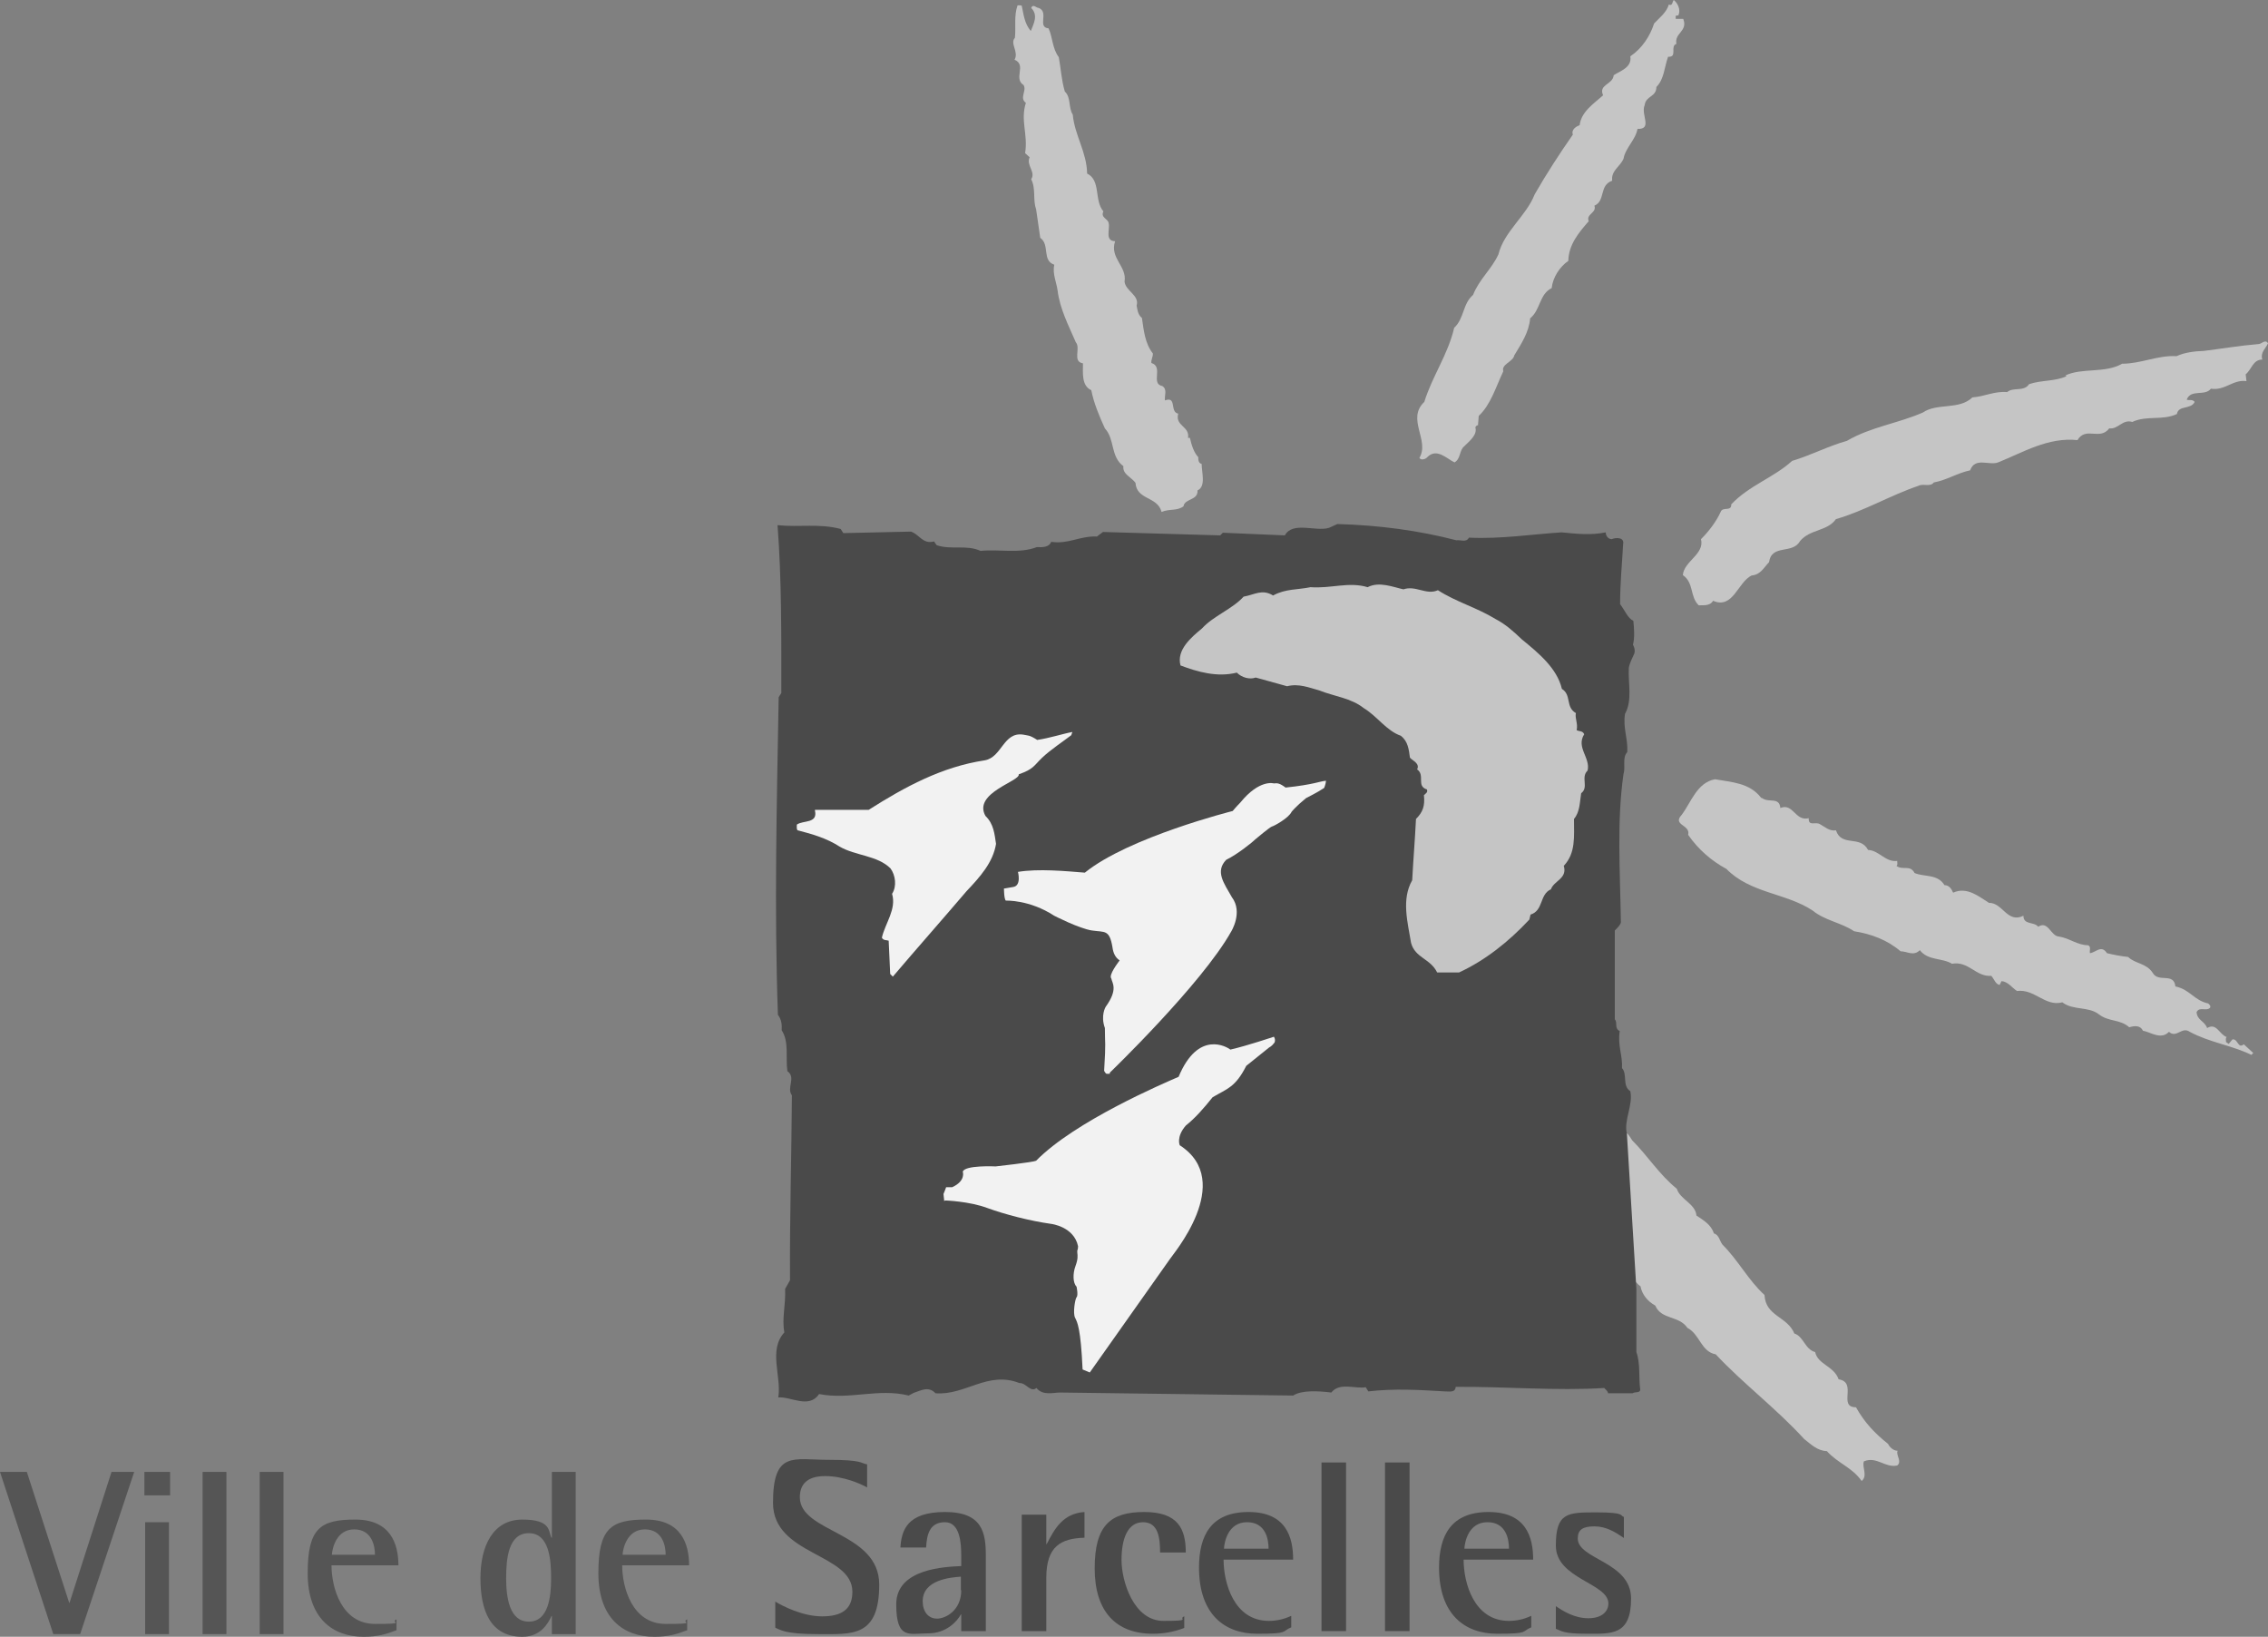 <?xml version="1.0" encoding="UTF-8"?>
<svg id="svg833" xmlns="http://www.w3.org/2000/svg" xmlns:svg="http://www.w3.org/2000/svg" xmlns:rdf="http://www.w3.org/1999/02/22-rdf-syntax-ns#" xmlns:dc="http://purl.org/dc/elements/1.1/" xmlns:cc="http://creativecommons.org/ns#" version="1.1" viewBox="0 0 600 432.9">
  <rect x="0" y="0" width="600" height="432.9" fill="#808080" stroke="none"/>
  <!-- Generator: Adobe Illustrator 29.2.1, SVG Export Plug-In . SVG Version: 2.1.0 Build 116)  -->
  <defs>
    <style>
      .st0 {
        fill: #c5c5c5;
      }

      .st1 {
        fill: #4a4a4a;
      }

      .st2 {
        fill: #f2f2f2;
      }

      .st3 {
        fill: #555;
      }
    </style>
  </defs>
  <g id="g1198">
    <g id="g1121">
      <path id="path945" class="st0" d="M502,383.7c-1.2,0-2.2-1.1-2.5-1.8-3.5-2.8-6.2-5.6-8.5-9.7-4.9,0,.5-6.6-4.6-7.4-1.2-3.5-5.5-3.9-6.2-7.2-2.7-.7-3.1-4.2-5.5-4.9-1.9-4.6-7.6-4.5-7.9-10.2-4.2-3.8-6.9-9.1-11.1-13.3-.8-1-.9-2.6-2.3-3-.7-2.3-2.8-3.5-4.6-4.7-.3-3.2-4.3-4.2-5.2-7.1-4.6-3.7-7.7-8.7-11.8-12.8-.9-1.4-1.5-2.4-1.6-1.5-2.1-.8-4.2-7-5.9-8.9-5.5-5.5-7.7-13-14.3-17.7-4.2-.5-7.4,1.5-10.7,3.1-2.2,2.2.3,6.9-2.4,8.6,2.5,3.6,1.7,8.6,5.8,11.5,1,3,3.4,4,5.3,6.6l4.9,6.4c0,2.2,2.5,2.8,1.9,5.1,3.1-.6,1.4,3.4,3.9,3.6.9,3.1,3.8,4.7,4.4,7.9,2.9,1.2,3.3,4.5,5.5,6.2-.4,1.4,4.3,7.1,5.4,7.7.4,2.2,1.9,4,3.9,5.1,1.6,3.8,6.3,2.6,8.5,5.9,3.3,1.7,3.6,6.3,7.5,7,7.3,7.8,16,14.3,23.4,22.4,1.7,1.3,3.4,3.1,6,3.2,3,3.3,6.7,4.3,9.2,7.9,1.7-1.4,0-3.7.6-5.2,3.4-1.4,5.6,1.8,8.8,1.1,1.2-.9,0-2.3,0-3.5"/>
      <path id="path947" class="st0" d="M443.6,4.1c-.5,0-.2.6-.3.9h2c1.3,3.3-2.4,3.7-1.8,6.6-1.8.6.4,3.6-2.2,3.4-1,2.7-1,5.9-3.1,8,0,2.7-2.8,2.3-3.1,4.8-1.1,2.5,2.2,6.4-1.9,6.3-.5,2.9-3.2,5-3.7,7.9-1,2.2-3.3,3.1-3,5.8-3.5,1.2-1.7,5.3-4.7,6.6.7,1.9-2.3,2.2-1.5,4.1-2.7,3.1-5.3,6.2-5.4,10.5-2.2,1.5-4.1,4.3-4.4,7.2-3.3,1.6-2.9,5.7-5.7,8-.3,3.7-2.4,6.8-4.2,9.8-.3,1.7-3.5,2.3-2.9,4.2-2,4.2-3.3,8.8-6.5,11.8l-.2,2.5c-.4-.1-.5.3-.7.5.6,2-1.5,3.6-2.9,5-1.4,1.1-.9,3.3-2.6,4.3-2.1-1-4.7-3.9-7.2-1.4-.5.6-1.7.9-2.1.2,2.8-4.6-3.5-10.3,1.3-14.8,2.1-6.8,6.3-12.6,7.9-19.6,2.7-2.5,2.2-6.3,5-8.7,1.6-4.1,4.9-6.8,6.7-10.7,1.5-6.1,7.4-10.2,9.6-15.9,3.1-5.4,6.6-10.8,10.1-15.8-.5-1.4,1-2.2,1.8-2.5.4-3.6,3.9-5.8,6.2-7.9-1.3-2.9,2.6-2.8,2.8-5.3,1.6-1.1,4.9-2,4.4-5,3.1-2.1,5.2-5.3,6.3-8.7,1.5-1.6,3.2-2.8,3.9-5,1,.5.9-.8,1.3-1.2,1.1.9,1.9,2.6,1.2,4.1"/>
      <path id="path949" class="st0" d="M270.3,1.5c.5,2.3.7,4.7,2.4,6.7.8-2,2-4.2.1-6.1.5-1.2,1.3,0,2,0,2.8,1.1-.5,5.1,2.6,5.4,1.1,2.4,1,5.4,2.7,7.6.5,2.6.7,6.1,1.6,9.1,1.7,1.6.9,4.3,2.1,6.1.5,5.5,3.7,9.9,3.8,15.6,3.7,1.8,1.8,7.1,4.3,10-.8,1.7,1.2,1.9,1.4,3.1.4,1.7-1.1,4.7,1.7,4.8-1.5,4.5,3.2,6.6,2.5,10.7.3,2.5,4,3.6,3.2,6.3.2,1.1.3,2.4,1.4,3.3.5,3.4.8,6.7,2.9,9.4,0,1-.5,1.6-.4,2.5,3.3,1-.3,5.5,2.9,6.1,1.4.9.5,2.5.7,3.8,3.2-1.2,1.2,3.1,3.5,3.5-.9,3.3,3.1,3.3,2.6,6.4h.5c.4,1.9,1.1,4,2.2,5.1,0,.6,0,1.6.9,1.8,0,2.2,1.2,6-1.1,7,.2,2.7-3.4,2.1-3.7,4.2-1.7,1.3-3.7.6-5.8,1.5-1.1-4.2-6.6-3.1-6.9-7.7-1.1-1.5-3.5-2.3-3.2-4.4-3.5-2.6-2.2-7.1-4.9-10-1.5-3.3-2.9-6.6-3.6-10.1-2.6-1.2-2.2-4.5-2.2-7.1-2.9-.5-.5-4-1.9-5.6-1.9-4.4-4.2-8.8-4.8-13.6-.3-2.3-1.4-4.4-.9-6.9-3.3-1.1-1.1-5.3-3.7-7.1l-1.1-7.6c-.9-2.4,0-5.4-1.3-7.9,1.3-1.9-1.4-3.7-.4-5.8l-1.2-1.1c.8-5-1.3-8.6.2-13.3-1.8-1.3.3-3.2-.6-4.7-2.8-1.8.9-5.3-2.4-6.7,1.2-2.1-1.3-4.3.1-5.8.3-2.8-.3-5.8.7-8.6h.7Z"/>
      <path id="path951" class="st0" d="M598.5,95.1c-2.5,0-2.8,2.6-4.4,3.9l.2,1.8c-3.6-.5-5.7,2.6-9.4,2-1.6,2.1-5.3,0-6.4,2.9.6.3,1.5-.2,2.1.6-1,2.1-4.3.8-4.7,3.2-3.8,1.8-8,.3-11.8,2.1-2.6-.8-3.7,2-6.1,1.7-2.5,3.3-6.2-.6-8.4,3.1-7.8-.8-14.3,3.2-21,5.9-2.4.9-6.1-1.5-7.4,2.1-3.4.7-6.2,2.6-9.6,3.2-1,1.3-2.8.2-4.1.9-7.4,2.5-14.2,6.6-21.8,8.8-2.4,3.3-6.8,2.6-9.5,5.8-2,3.6-7.5.7-8.2,5.6-1.4,1.4-2.2,3.3-4.6,3.5-3.7,1.8-4.9,9-10.2,6.7-.9,1.5-2.7,1.1-3.8,1.2-2.4-2.3-1.2-5.9-4.2-8,.3-3.7,5.8-5.5,4.8-9.5,2.1-2.1,4-4.6,5.2-7.2.5-1.5,2.9,0,2.8-2,4.7-5,11.3-7.1,16.1-11.5,5-1.5,9.5-3.9,14.5-5.3,6.3-3.7,13.5-4.6,20.1-7.5,3.8-2.6,9.6-.6,13.1-4,3.2-.2,5.8-1.7,9.2-1.4,1.6-1.4,4.4,0,5.8-2.1,3.2-1.1,6.9-.7,9.9-2.1l-.3-.2c4.4-2.1,10.5-.5,15-3.1,5,0,9.5-2.3,14.4-2,2.2-1,4.7-1.3,7.3-1.4,4.8-.6,9.5-1.4,14.4-1.8.8,0,1.8-1.4,2.5-.2-.6,1.4-2.1,2.4-1.5,4.3"/>
      <path id="path955" class="st0" d="M466.2,211.1c1.8,1.3,4.5-.4,4.8,2.6,3.4-1.4,3.9,3.6,7.5,2.7-.1,2.3,1.8.8,3,1.6,1.3.7,2.5,1.9,4.2,1.6,1.5,4.5,6.4,1.2,8.5,5.2,2.9.1,4.6,3.3,7.7,2.9,0,.5.2,1.1-.2,1.3,1.7,1.3,3.6-.4,4.8,1.9,2.6,1.1,6.1.2,7.9,3.2,1.3,0,1.9,1.1,2.3,2,3.7-1.7,6.9,1.1,9.5,2.7,3.6-.1,4.8,5.5,9.1,3.4,0,2.5,2.8,1.5,3.9,2.9,2.7-1.7,3.3,2.5,5.5,2.6,2.7.4,4.9,2.3,7.7,2.3.9.4.3,1.4.5,2.1,1.6-.2,3-2.3,4.5,0,1.6.4,3.7.8,5.6,1,1.8,1.8,4.8,1.6,6.5,4.2,1.5,2.7,5.6-.2,6,3.6,3.9.8,4.9,3.7,8.7,4.5.2.3.7.5.5,1.1-1,1.1-2.8-.4-3.6,1.2.2,2.2,2.1,2.3,2.8,4.2,2.5-1.5,3.2,1.7,5.2,2.4-.4.2-.2.8-.2,1.3l.7.5,1-1.2c1.5-.2,1.4,2.6,3,1.3l2.5,2.3-.5.5c-5.1-2.5-11.1-3.3-16.3-6.1-2.1-1.5-3.5,1.8-5.5,0-2.1,2.2-4.8.1-6.9-.3-.7-1.5-2.3-1.3-3.6-.9-2.5-2.2-5.4-1.4-8-3.4-2.8-2.2-6.9-1-9.7-3.2-4.6,1.2-7.3-3.6-12-3-1.4-.9-2.4-2.5-4.1-2.6l-.5,1c-1.1-.2-1.4-1.5-2.2-2.4-4.1.3-6-4-10.4-3.2-2.6-1.6-6.4-.8-8.5-3.6-1.7,1.7-3.3.3-5.1.3-3.5-3-7.8-4.6-12.3-5.3-3.4-2.3-7.7-2.8-11-5.5-7.2-4.7-16.4-4.5-22.8-11-3.9-2.1-7.4-5.1-10.1-9,.7-2.7-4.3-2.5-1.7-5.3,2.5-3.3,4-8.5,8.8-9.4,4.4.8,9.1.9,12.2,4.9"/>
    </g>
    <path id="path943" class="st1" d="M432.9,340.8v16.8c1.1,3,.6,6.8,1,9.7.2,1.3-1.4.7-2,1.2h-6.5c0-.6-.7-1-1-1.4-12.6.8-26.3-.4-39.3-.3-.1,1.6-1.7,1.2-2.9,1.2-6.8-.4-13.3-.8-20.2,0l-.7-1.1c-2.7.5-6.9-1.4-9.1,1.4-3.3-.4-7.8-.7-10.1.8l-61.6-.8c-1.9,0-4.6.9-6.3-1.2-1.6,1.3-2.7-1.4-4.5-1.3-8.4-3.3-14.3,3.3-22.2,2.7-1.9-2-3.9-.7-5.8-.1l-1.3.7c-8.1-2-15.6,1.2-23.7-.4-2.7,4-7.5.6-10.8.9.9-5.6-2.7-12.5,1.6-17.2-.7-3.8.4-7.2.2-11.5l1.3-2.3c-.1-16.7.4-32.9.5-48.9-1.5-2,1.2-4.7-1.2-6.4-.5-3.5.5-7.8-1.5-10.8.1-1.6-.1-2.9-1-4.1-1-28.1-.3-55.8.2-84l.7-1.1c0-14.6.1-30.2-1-44.4,5.9.6,11-.5,16.7,1l.7,1.1,17.9-.4c2.3.8,3.1,3.4,6.1,2.6l.7,1c3.9,1.3,7.9-.2,11.6,1.5,5.1-.5,10.2.8,14.9-1,1.6.1,3.3,0,3.8-1.4,4.5.7,7.6-1.6,12.1-1.4l1.6-1.2,31,.9.7-.7,16.4.7c2.1-3.8,8.2-.9,11.7-2l2.2-1c11,.3,21.5,1.7,31.5,4.3,1-.2,2.6.7,3.3-.7,8.5.4,16.7-.9,24.5-1.4,4.1.4,7.8.8,11.7,0,0,1,.7,1.8,1.6,1.8,1.1-.5,3.4-.5,3,1.3-.3,5.6-.8,10.1-.8,15.9,1.2,1.5,2,3.7,3.5,4.4.2,1.9.4,4.5-.1,6.3.4.7.7,1.9.2,2.7-.4.9-1.1,2.2-1.3,3.5-.2,4.1,1,8.5-1,12.1-.6,3.7.8,6.5.6,10.1-1.4,1.5-.4,4-1,5.8-1.8,12.6-.9,25.7-.7,38.9.2.7-.8,1.7-1.6,2.5v23.5c.8.8-.2,2.4,1.3,3.1-.6,3.9.8,6.4.6,9.8,1.5,1.6,0,4.7,2.2,6.1.8,3.7-1.8,7.7-.9,11.3l2.5,40.9Z"/>
    <path id="path953" class="st0" d="M371.2,155.9c3.3-1.2,6.1,1.6,9.2.2,4.8,3.1,10.3,4.6,15.2,7.6,2.7,1.4,4.8,3.3,7,5.4,4.4,3.6,9.3,7.6,10.6,13.1,2.6,1.6.9,4.8,3.7,6.4-.3,1.4.6,2.8.2,4.5.6.4,1.6.1,2,1.1-2.2,3.5,1.7,6.2.9,9.6-1.9,1.8.4,4.4-1.7,6-.4,2.4-.3,4.9-1.9,6.8,0,4.7.5,9-2.7,12.4,1,3.4-2.6,3.9-3.4,6.2-3.1,1.4-1.9,5.6-5.4,6.7l-.3,1.3c-5.5,5.9-11.7,10.8-18.6,14h-5.8c-1.8-3.7-5.8-3.8-6.9-7.8-.9-5.5-2.6-11.5.3-16.6.3-5.7.7-10.2,1-16.2,1.8-1.8,2.4-3.4,2.1-6.3.4-.4,1.1-.7.8-1.5-2.9-.9-.4-3.8-2.6-5.3.8-1.6-1.2-2.3-1.9-3.1-.3-2.2-.5-4.3-2.4-5.8-3.8-1.3-6.3-5.2-9.8-7.3-3.4-2.7-7.8-3.1-11.8-4.7-2.6-.7-5.4-1.9-8.5-1.1l-8.3-2.3c-1.6.6-3.7,0-5-1.3-5.2,1.3-10.4-.2-14.9-1.9-1.1-4.1,2.8-7.4,5.7-9.8,3-3.3,8-5.1,11-8.4,2.9-.5,4.9-2.1,7.8-.3,3.2-1.8,6.6-1.5,9.9-2.2,5.5.4,10.1-1.5,15.1,0,3.1-1.6,6.8,0,9.6.6"/>
    <g id="g1134">
      <path id="path963" class="st2" d="M293.6,283.7s24.3-23.4,32.1-37.3c0,0,3.2-5.1.2-9.1-2.1-3.7-4.5-6.8-1.5-9.9,2.9-1.4,6.9-4.6,7.8-5.5,0,0,3.8-3.2,4.3-3.3.5-.1,4.4-2.2,5.2-3.9,0,0,1.1-1.4,3.8-3.6,0,0,3.2-1.6,4.8-2.7,0,0,.4-.9.5-1.9-1.6.1-3.1,1-10.7,1.8-1.6-1.2-2.2-1.2-3.1-1.1,0,0-3.8-1.2-8.9,5.1-1,1-2,2.2-2,2.2,0,0-27.5,6.9-39.1,16.3-5-.4-12.3-1.1-17.7-.2,0,0,1,3.7-1.3,4-2.2.4-2.4.4-2.4.4,0,0,0,2.8.5,3.2,0,0,6.2-.3,12.8,4,0,0,6.6,3.4,10,3.9,3.4.5,4.6-.3,5.4,4.4.2,1.6.8,2.8,1.9,3.5-.4.6-3,3.9-2.2,4.8.2,1.2,1.9,2.8-1.5,7.5,0,0-1.4,2.3-.2,5.6,0,4.6.3,3.2-.2,11.3.5,1,.8.8.8.8h.7Z"/>
      <path id="path957" class="st2" d="M250,317.5s6.4.2,11.2,2c4.7,1.7,11.2,3.4,16.9,4.2,0,0,6,.7,7.1,5.9,0,1.2-.3.8-.2,1.7.1.9.2,1.7-.5,3.6-.7,1.9-.7,4.4.3,5.4,0,0,.5,2.3,0,2.8-.4.5-1,4.2-.4,5.4.6,1.2,1.5,2.7,2,13.7l1.9.8s20.7-29.3,21.2-30c.4-.8,17.5-20.5,2.6-30.1,0,0-1-2.2,1.6-5.2,2.6-2.1,4.6-4.4,7.1-7.5,3.9-2.3,6-2.6,8.9-8.3l6.1-4.9s.6-.2,1.4-1.3c.3-.9-.2-1.5-.2-1.5,0,0-7.1,2.4-11.5,3.4-.9-.7-8.5-5.3-13.7,7.2-3.9,1.7-27.4,11.7-37.7,22.2-.8.4-10.7,1.5-10.7,1.5,0,0-8.2-.4-8.7,1.4,0,0,.9,2.4-2.8,4.1h-1.6c0,.1-.7,1.8-.7,1.8l.2,1.9Z"/>
      <path id="path987" class="st2" d="M283.6,194.3c-2.2,1.7-5.7,4-7.9,6.1-2.2,2.1-2.2,3-6.2,4.4.5,1.8-12.2,4.9-8.8,11,2.2,2.1,2.4,4.8,2.8,7.4-.8,4.9-4.2,8.7-7.8,12.5-6.4,7.5-13.2,15.2-19.5,22.6l-.7-.7-.4-8.8c-.5-.2-1.4,0-1.8-.8.9-3.9,3.9-7.5,2.7-11.6,1.3-2,.9-4.9-.4-6.7-3.5-3.5-9.2-3.3-13.5-5.8-3.4-2.2-7.2-3.3-11.1-4.3-.3-.3-.2-1-.2-1.5,1.6-1.2,5.6-.2,4.8-3.7v-.2h14.2c9.6-6.1,19.4-11.4,30.7-13.1,4.6-.8,4.9-7.6,10.2-6.8,1.3.3,1.5,0,3.7,1.4,3.4-.5,6.6-1.6,9.3-2.1l-.3.8Z"/>
    </g>
  </g>
  <g id="g1102">
    <path id="path969" class="st1" d="M229.4,393.4c-1.6-.9-6.2-3-11.1-3s-6.7,2.3-6.7,5.6c0,9.4,21,9.1,21,23.1s-7.2,13.1-16.2,13.1-10-1.2-11.3-1.7v-6.9c2,1.2,7.2,3.9,12.4,3.9s8-1.9,8-6.5c0-10.2-21-9.6-21-23.5s5.4-11.4,14.6-11.4,8.5.9,10.3,1.2v6.1Z"/>
    <path id="path971" class="st1" d="M254.3,431.4h6.5v-19.9c0-6-.8-11.6-10.8-11.6s-11.5,4.8-11.8,9.4h6.8c.2-3.6,1-6.7,5-6.7s4.3,5.6,4.3,8.9v2.7c-4.1.2-17.2.6-17.2,10.1s3.5,7.7,8.4,7.7,7.7-3.2,8.7-5h.1v4.3ZM254.3,420.6c0,5.3-4.1,7.5-6.4,7.5s-3.8-1.8-3.8-4.6c0-5.7,7.4-6.3,10.1-6.5v3.6Z"/>
    <path id="path973" class="st1" d="M270.3,400.6h6.5v7.8h.1c2.1-4.1,4.3-8.1,10-8.5v6.8c-6.3.2-10.1,2.3-10.1,10.6v14.1h-6.5v-30.8Z"/>
    <path id="path975" class="st1" d="M313.2,430.6c-2.6,1-5.4,1.5-8.2,1.5-9.8,0-15.4-5.9-15.4-17.3s4.2-14.9,13.1-14.9,11,4.4,11,10.7h-6.8c0-3.7-.4-8-4.5-8s-5.7,4.4-5.7,10,3.2,16.1,11.1,16.1,3.7-.5,5.5-1.2v3Z"/>
    <path id="path977" class="st1" d="M341.5,427.4c-1.9.9-3.9,1.3-5.8,1.3-9.3,0-12-10.1-12-16.2h18.4c0-6-1.9-12.6-11.8-12.6s-13.1,6.2-13.1,14.7c0,12.4,6.8,17.5,15.4,17.5s6.3-.6,9-1.7v-3ZM323.8,409.6c.1-1.8,1.1-7,6.1-7s5.7,4.6,5.7,7h-11.8Z"/>
    <path id="path979" class="st1" d="M349.6,431.4h6.5v-44.6h-6.5v44.6Z"/>
    <path id="path981" class="st1" d="M366.4,431.4h6.5v-44.6h-6.5v44.6Z"/>
    <path id="path983" class="st1" d="M405,427.4c-1.9.9-3.9,1.3-5.8,1.3-9.3,0-12-10.1-12-16.2h18.4c0-6-1.9-12.6-11.8-12.6s-13.1,6.2-13.1,14.7c0,12.4,6.8,17.5,15.4,17.5s6.3-.6,9-1.7v-3ZM387.4,409.6c.1-1.8,1.1-7,6.1-7s5.7,4.6,5.7,7h-11.8Z"/>
    <path id="path985" class="st1" d="M429.5,406.7c-2.2-1.5-4.6-3-7.7-3s-4.4.9-4.4,3.2c0,5.6,14.1,6.1,14.1,15.9s-5.2,9.3-11.7,9.3-6.7-.8-8.2-1.3v-6c1.9,1.3,4.9,3.2,8.6,3.2s5.3-1.9,5.3-3.9c0-5.4-13.9-6.5-13.9-15.3s3.1-8.8,10.8-8.8,6.1.9,7.2,1.2v5.6Z"/>
    <path id="path989" class="st3" d="M0,389.3h7.1l11.2,34.6h.1l11.1-34.6h6l-14.3,42.9h-7.1L0,389.3Z"/>
    <path id="path991" class="st3" d="M38.2,389.3h6.8v6.2h-6.8v-6.2ZM38.4,402.6h6.3v29.6h-6.3v-29.6Z"/>
    <path id="path993" class="st3" d="M53.6,432.2h6.3v-42.9h-6.3v42.9Z"/>
    <path id="path995" class="st3" d="M68.7,432.2h6.3v-42.9h-6.3v42.9Z"/>
    <path id="path997" class="st3" d="M99.2,411.2c0-2.3-.8-6.7-5.5-6.7s-5.8,5-5.9,6.7h11.4ZM104.8,431.2c-2.6,1-4.9,1.7-8.6,1.7-8.2,0-14.8-4.9-14.8-16.8s3.3-14.2,12.6-14.2,11.4,6.4,11.4,12.1h-17.7c0,5.8,2.6,15.5,11.5,15.5s3.8-.4,5.7-1.2v2.9Z"/>
    <path id="path999" class="st3" d="M139.9,428.9c5.2,0,5.9-6.6,5.9-11.5s-.5-11.9-5.9-11.9-6,6.7-6,11.9.9,11.5,6,11.5M146,427.4h-.1c-.9,2-2.9,5.5-7.7,5.5-8.5,0-11.1-7-11.1-15.5s3.3-15.5,11.1-15.5,6.8,3.2,7.7,4.8h.1v-17.4h6.3v42.9h-6.3v-4.8Z"/>
    <path id="path1001" class="st3" d="M176.1,411.2c0-2.3-.8-6.7-5.5-6.7s-5.8,5-5.9,6.7h11.4ZM181.7,431.2c-2.6,1-4.9,1.7-8.6,1.7-8.2,0-14.8-4.9-14.8-16.8s3.3-14.2,12.6-14.2,11.4,6.4,11.4,12.1h-17.7c0,5.8,2.6,15.5,11.5,15.5s3.8-.4,5.7-1.2v2.9Z"/>
  </g>
</svg>